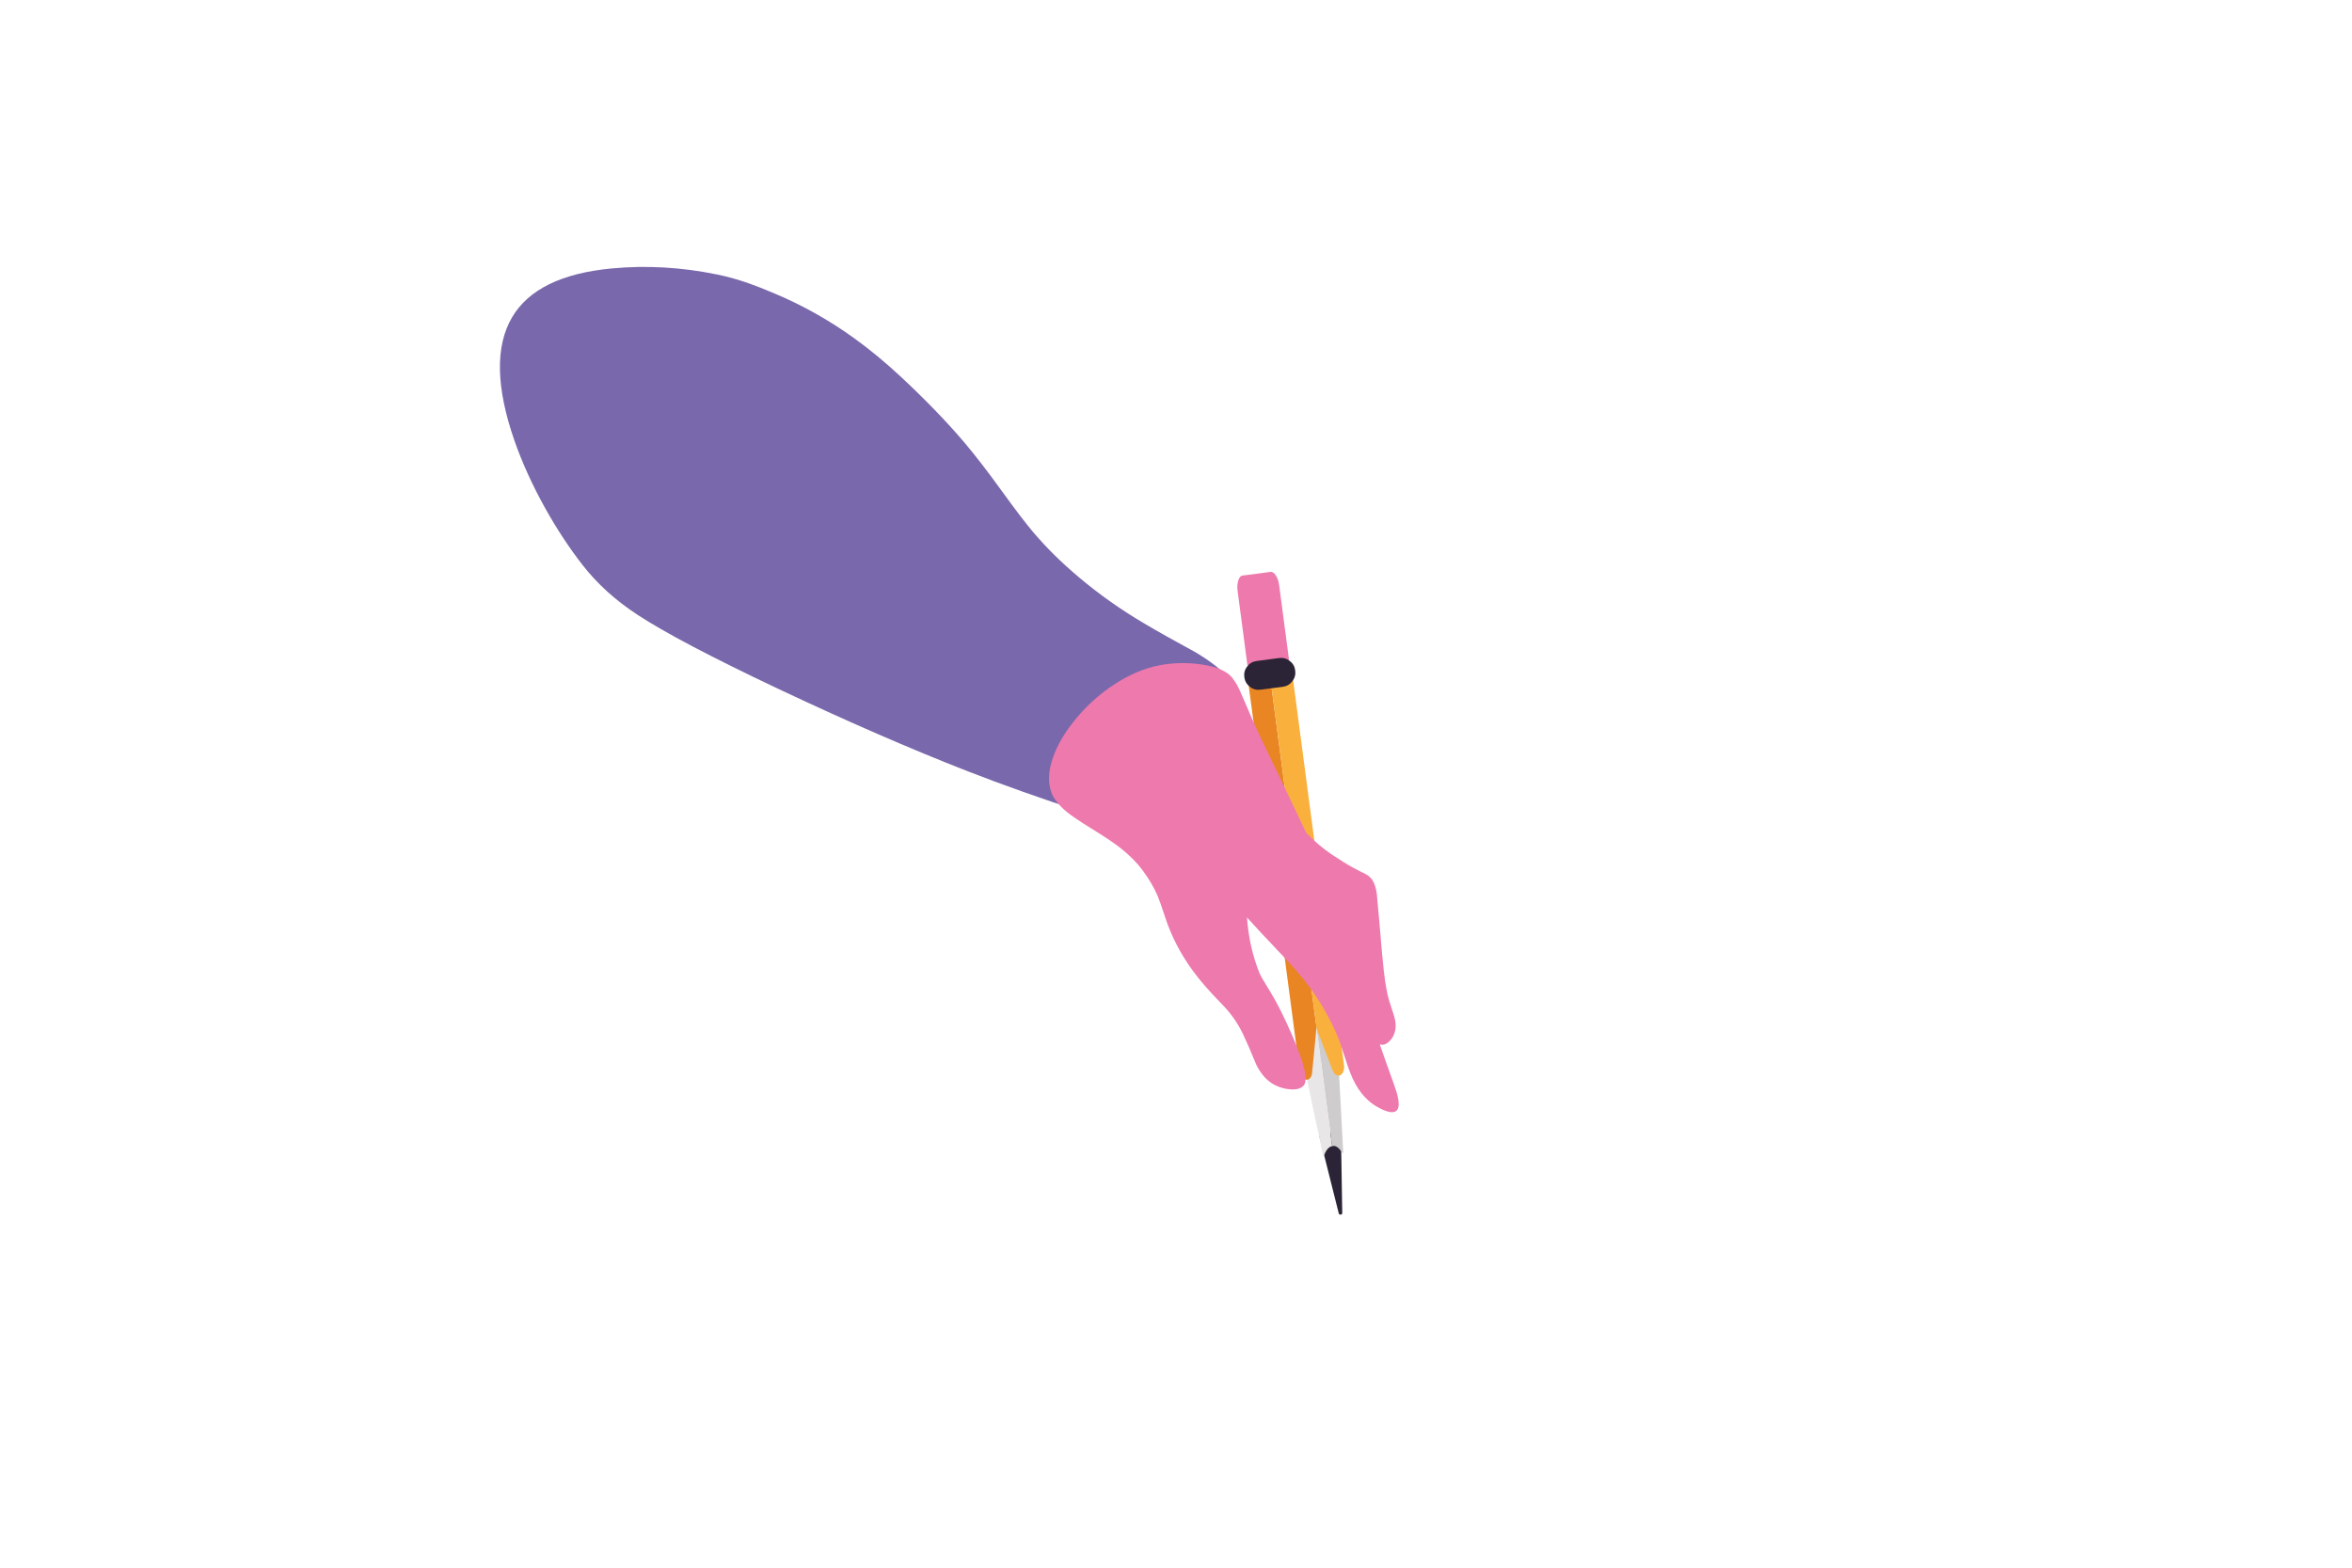 
<svg xmlns="http://www.w3.org/2000/svg" version="1.1" xmlns:xlink="http://www.w3.org/1999/xlink" preserveAspectRatio="none" x="0px" y="0px" width="960px" height="640px" viewBox="0 0 960 640">
<defs>
<g id="Symbol_2_0_Layer0_0_MEMBER_0_FILL">
<path fill="#2B2436" stroke="none" d="
M 63.45 321.2
Q 63.2 321.6 63.35 322.05
L 76.9 366.2
Q 77.15 367 78.05 366.9 79 366.75 78.9 365.8
L 75.75 319.75
Q 75.7 319.25 75.35 319 74.95 318.7 74.5 318.8
L 64.15 320.7
Q 63.7 320.8 63.45 321.2 Z"/>
</g>

<g id="Symbol_2_0_Layer0_0_MEMBER_1_FILL">
<path fill="#CECCCC" stroke="none" d="
M 71.75 274.95
L 61.65 276.8 71.1 327.8 71.3 327.8
Q 73.6 327 76.5 330.5
L 77.7 331.7 71.75 274.95 Z"/>
</g>

<g id="Symbol_2_0_Layer0_0_MEMBER_2_FILL">
<path fill="#E8E6E6" stroke="none" d="
M 61.65 276.8
L 51.55 278.7 66.45 334.3
Q 68.1 328.5 71.1 327.85
L 61.65 276.8 Z"/>
</g>

<g id="Symbol_2_0_Layer0_0_MEMBER_3_FILL">
<path fill="#CECCCC" stroke="none" d="
M 72.05 276.95
L 68.3 256.75 58.25 258.65 62 278.85 72.05 276.95 Z"/>
</g>

<g id="Symbol_2_0_Layer0_0_MEMBER_4_FILL">
<path fill="#E8E6E6" stroke="none" d="
M 62 278.85
L 58.25 258.6 48.2 260.5 51.95 280.7 62 278.85 Z"/>
</g>

<g id="Symbol_2_0_Layer0_0_MEMBER_5_FILL">
<path fill="#E98523" stroke="none" d="
M 22.05 63.3
Q 21.65 61.1 20.35 59.7 19 58.35 17.55 58.6
L 11.95 59.65
Q 10.5 59.9 9.75 61.7 9 63.45 9.4 65.65
L 50.25 285.75
Q 50.65 287.95 51.95 289.35 53.3 290.7 54.75 290.45 55.9 290.25 56.6 289.15 57.35 288 57.4 286.3 57.7 279.9 58 273.4 58.6 260.4 58.55 260
L 22.05 63.3 Z"/>
</g>

<g id="Symbol_2_0_Layer0_0_MEMBER_6_FILL">
<path fill="#F9B03D" stroke="none" d="
M 34.7 61
Q 34.3 58.75 32.95 57.35 31.65 56 30.2 56.25
L 24.6 57.3
Q 23.15 57.55 22.4 59.35 21.65 61.1 22.05 63.3
L 58.55 260
Q 58.7 260.9 59.1 261.8
L 69.05 284.15
Q 69.75 285.7 70.8 286.5 71.9 287.3 73 287.1 74.45 286.85 75.15 285.05 75.9 283.3 75.5 281.05
L 34.7 61 Z"/>
</g>

<g id="Symbol_2_0_Layer0_0_MEMBER_7_FILL">
<path fill="#EE79AD" stroke="none" d="
M 23.95 7.5
Q 23.35 4.15 21.75 1.95 20.2 -0.25 18.6 0.05
L 2.6 3
Q 1.05 3.3 0.35 5.9 -0.35 8.5 0.25 11.9
L 8.15 54.5 31.85 50.1 23.95 7.5 Z"/>
</g>

<g id="Symbol_2_0_Layer0_0_MEMBER_8_FILL">
<path fill="#2B2436" stroke="none" d="
M 29.05 65.65
Q 32.45 65 34.4 62.15 36.35 59.3 35.7 55.9 35.1 52.5 32.25 50.55 29.4 48.6 26 49.25
L 13.35 51.6
Q 9.95 52.2 8 55.05 6.05 57.9 6.7 61.3 7.35 64.7 10.2 66.65 13 68.6 16.4 67.95
L 29.05 65.65 Z"/>
</g>

<g id="Symbol_1_0_Layer0_0_MEMBER_0_FILL">
<path fill="#7A68AC" stroke="none" d="
M 435.7 259.25
Q 431.85 242.45 423.25 232.2 416.3 223.9 402.3 215.95 384.05 206.45 372.75 200 352.25 188.4 334.5 173.9 319.4 161.6 308.05 148.65 301.7 141.45 289.25 124.85 276.9 108.35 267.2 97.3 251.8 79.85 230.8 60.9 216.65 48.15 203.3 38.9 181.45 23.7 157.25 14 148.1 10.3 142.5 8.45 133.15 5.3 123.85 3.55 93.05 -2.25 63.05 1.1 20.1 5.95 6.4 30.1 -7.85 55.3 8.95 101.05 15.9 119.9 27.2 139.45 37.6 157.35 49.35 171.9 62.2 187.85 81.4 199.95 105 214.85 162.15 240.75 222.9 268.2 272.8 286.7 303.15 297.9 338.8 308.9 367.45 317.75 376.15 321.65 390.1 327.9 401.1 339.2 407.3 345.45 411.05 347.8 418.9 352.6 424.5 348.7
L 424.45 348.7
Q 434.3 341.8 437.8 312.65 441.3 283.9 435.7 259.25 Z"/>
</g>

<g id="Symbol_1_0_Layer0_0_MEMBER_1_FILL">
<path fill="#EE79AD" stroke="none" d="
M 423.85 230.4
Q 419.3 224.7 405.8 222.95 393.4 221.4 381.65 223.9 368.7 226.65 355.75 235.5 343.65 243.75 334.4 255.35 325.2 266.8 321.5 278 317.65 289.85 321.05 298.15
L 321 298.15
Q 323.35 303.75 329.95 309 334.1 312.3 344.15 318.25 355 324.7 360.15 328.5 369.05 335.1 374.55 342.4 379.85 349.4 383 356.35 384.55 359.8 387.5 368.45 393.05 384.65 404.05 399.2 410.1 407.25 421.15 418.15 428.8 425.65 433.55 435.25 436.7 441.6 441.45 452.65 445.9 461.1 452.65 464.2 457 466.2 461.4 466.35 466.5 466.6 468.75 464.1 472.8 459.85 461.95 435.8 454.75 419.85 448.75 410.5 443.15 401.8 442.3 399.75 436.1 385 434.6 367.95 440.75 374.6 454.8 388.9 464.55 398.75 470.4 406.25 480.8 419.65 487.65 434.95 489.2 438.45 491.65 445.75 494.2 453.35 495.7 456.85 501.1 469.65 510.55 475.15 519.6 480.25 522.45 477.55 524.8 475.35 522.4 467.3 521.6 464.6 515.55 448.8
L 512.15 439.6 512.75 439.75
Q 515.45 440.15 517.95 437.45 520.45 434.75 521 430.75 521.45 427.6 520.2 423.45 518.3 418.1 517.15 414.5 515.25 408.5 513.85 398.05 512.9 391.25 510.85 370.55 509.2 354.65 509 353.3 508.25 348.2 506.4 345.4 505 343.25 502.55 341.95 498.45 340.05 494.6 338.05 490.4 335.85 482.45 330.75 475.05 325.95 467.8 318.7 462.5 308.15 459.2 301.4 456.8 296.5 444.65 272.35 437.35 257.95 431.9 245.55 427.9 236.45 426.35 233.95 425.65 232.8 423.85 230.4 Z"/>
</g>
</defs>

<g transform="matrix( 0.999, 0.052, -0.052, 0.999, 505.4,232.75) ">
<g transform="matrix( 0.71, 0, 0, 0.71, 0,0) ">
<use xlink:href="#Symbol_2_0_Layer0_0_MEMBER_0_FILL"/>
</g>

<g transform="matrix( 0.71, 0, 0, 0.71, 0,0) ">
<use xlink:href="#Symbol_2_0_Layer0_0_MEMBER_1_FILL"/>
</g>

<g transform="matrix( 0.71, 0, 0, 0.71, 0,0) ">
<use xlink:href="#Symbol_2_0_Layer0_0_MEMBER_2_FILL"/>
</g>

<g transform="matrix( 0.71, 0, 0, 0.71, 0,0) ">
<use xlink:href="#Symbol_2_0_Layer0_0_MEMBER_3_FILL"/>
</g>

<g transform="matrix( 0.71, 0, 0, 0.71, 0,0) ">
<use xlink:href="#Symbol_2_0_Layer0_0_MEMBER_4_FILL"/>
</g>

<g transform="matrix( 0.71, 0, 0, 0.71, 0,0) ">
<use xlink:href="#Symbol_2_0_Layer0_0_MEMBER_5_FILL"/>
</g>

<g transform="matrix( 0.71, 0, 0, 0.71, 0,0) ">
<use xlink:href="#Symbol_2_0_Layer0_0_MEMBER_6_FILL"/>
</g>

<g transform="matrix( 0.71, 0, 0, 0.71, 0,0) ">
<use xlink:href="#Symbol_2_0_Layer0_0_MEMBER_7_FILL"/>
</g>

<g transform="matrix( 0.71, 0, 0, 0.71, 0,0) ">
<use xlink:href="#Symbol_2_0_Layer0_0_MEMBER_8_FILL"/>
</g>
</g>

<g transform="matrix( 1, 0.017, -0.017, 1, 204.75,107.95) ">
<g transform="matrix( 0.71, 0, 0, 0.71, 0.1,0.1) ">
<use xlink:href="#Symbol_1_0_Layer0_0_MEMBER_0_FILL"/>
</g>

<g transform="matrix( 0.71, 0, 0, 0.71, 0.1,0.1) ">
<use xlink:href="#Symbol_1_0_Layer0_0_MEMBER_1_FILL"/>
</g>
</g>
</svg>
